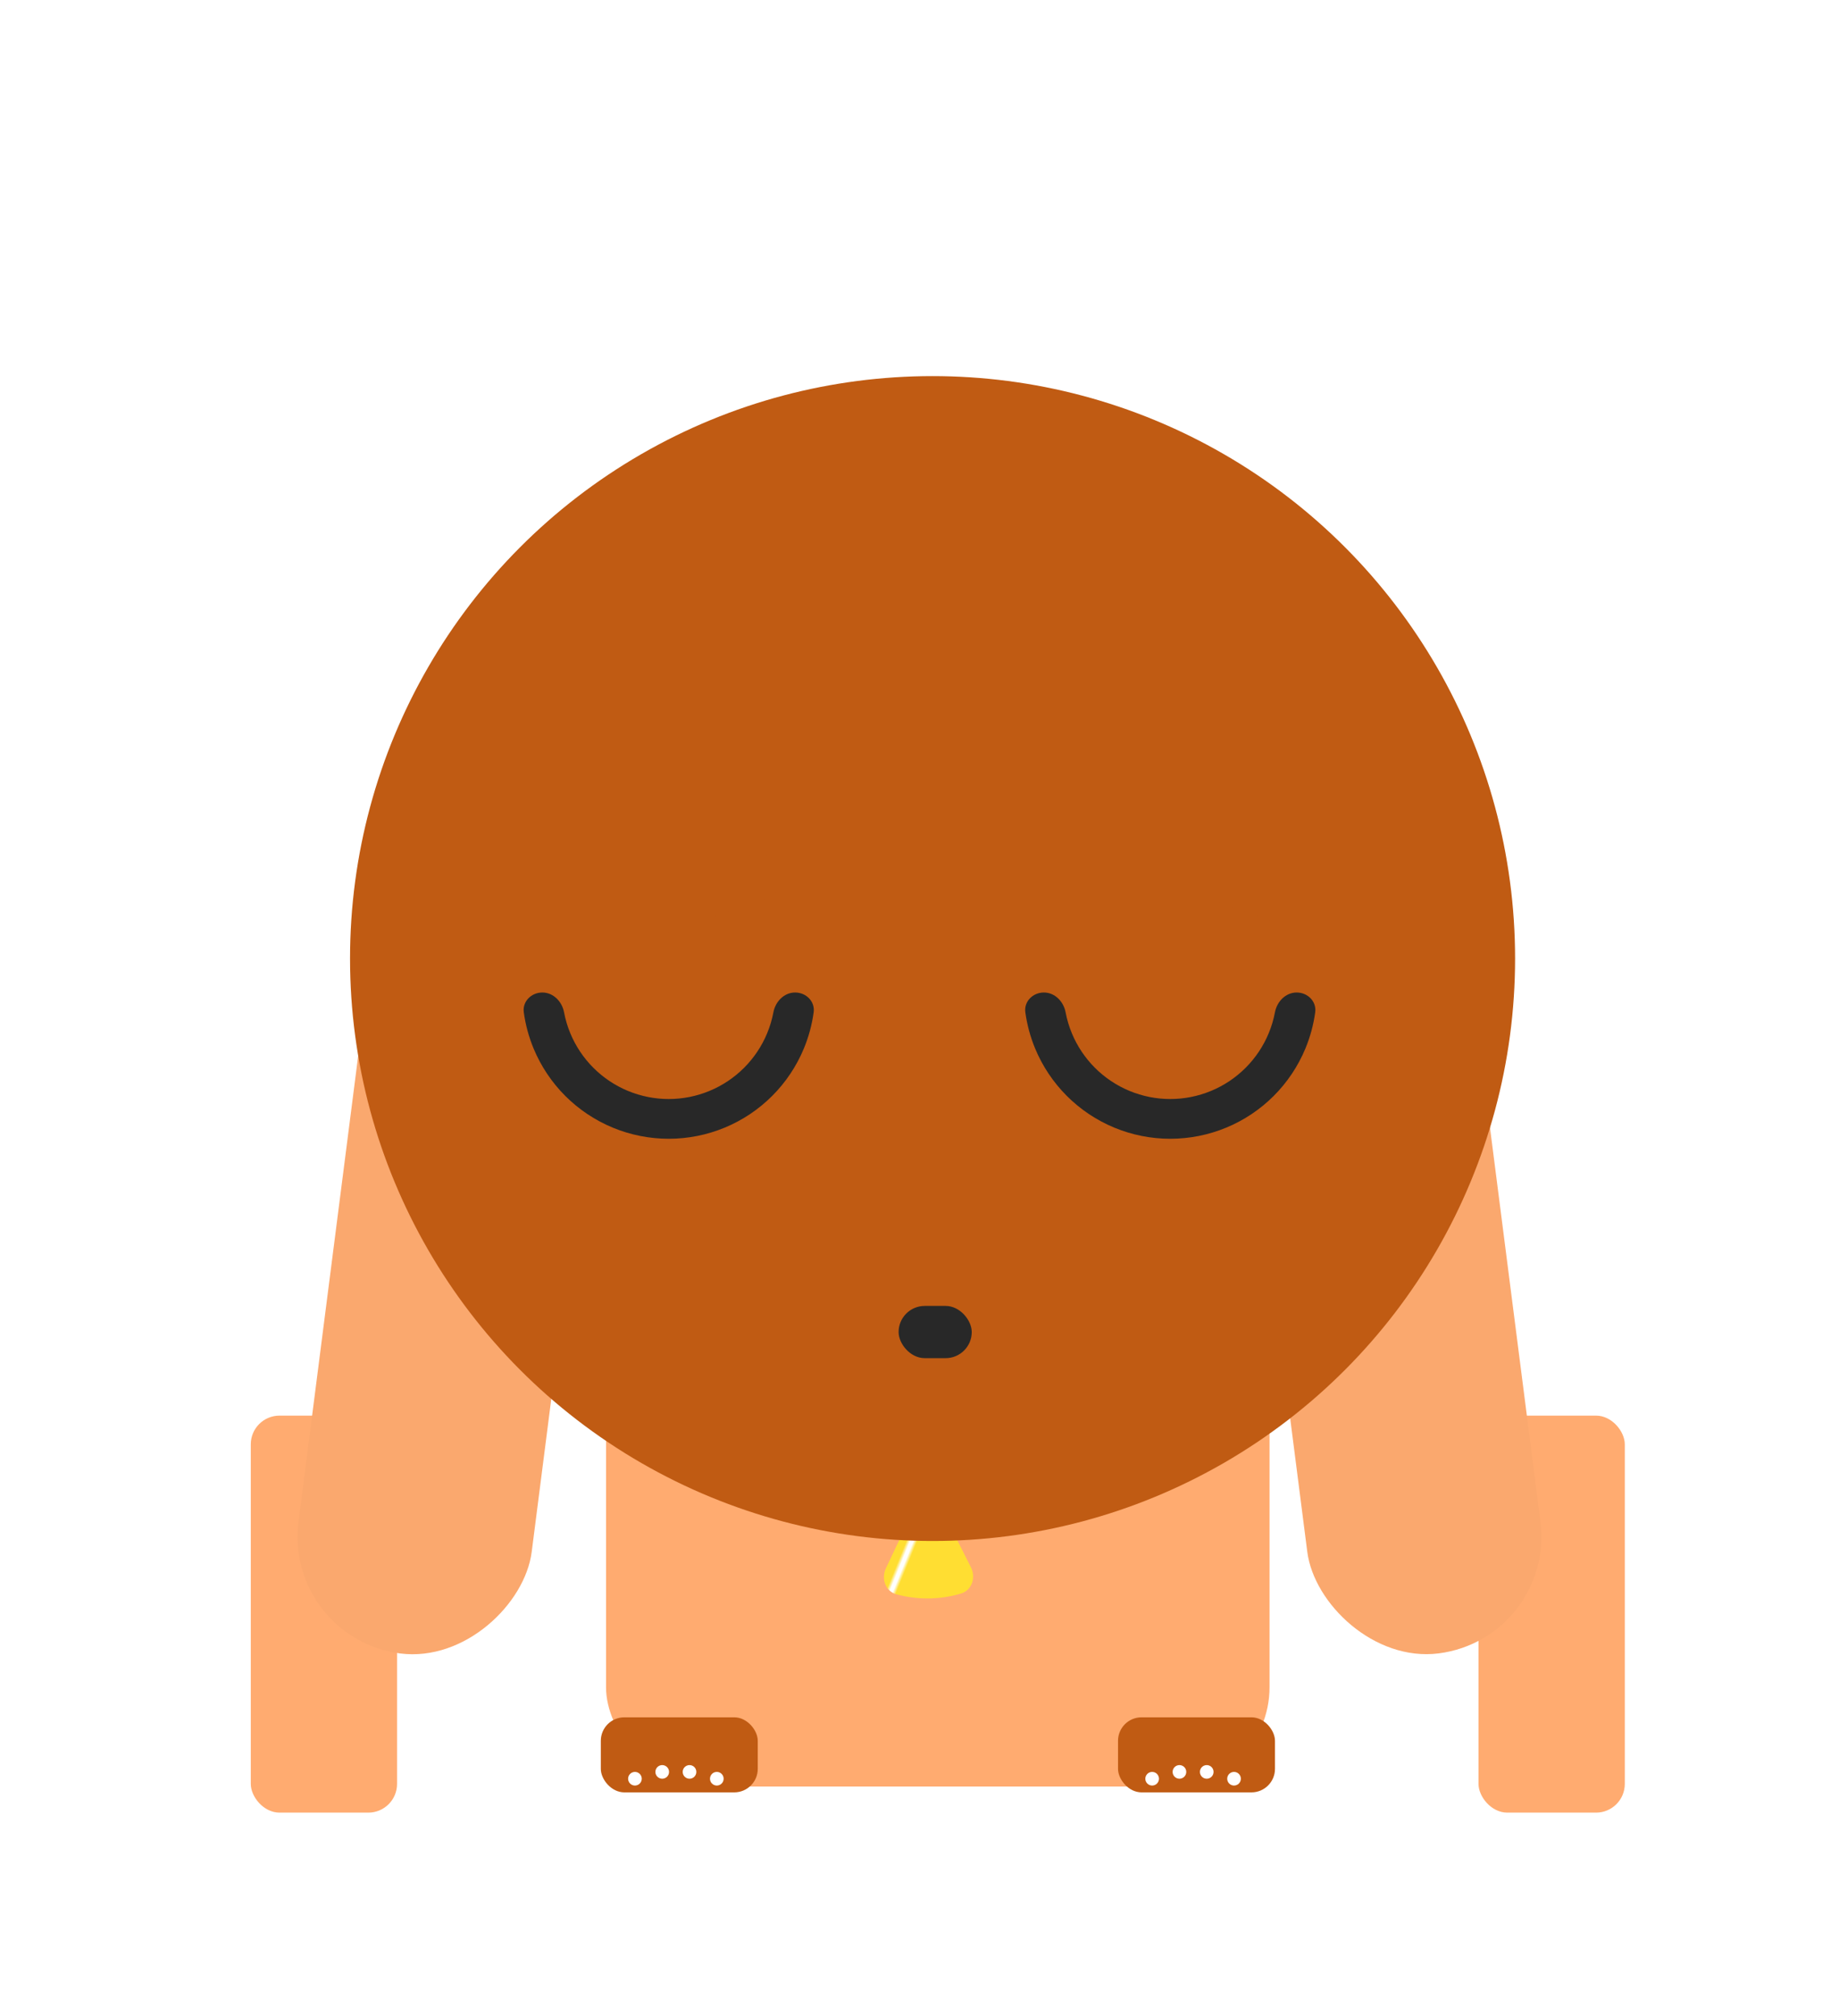 <svg width="352" height="386" viewBox="0 0 352 386" fill="none" xmlns="http://www.w3.org/2000/svg">
<g filter="url(#filter0_d_15_3)">
<g filter="url(#filter1_i_15_3)">
<rect x="116" y="178" width="127" height="107" rx="19" fill="#FFAB70"/>
</g>
<g filter="url(#filter2_i_15_3)">
<rect x="116" y="255" width="28" height="76" rx="5.5" fill="url(#paint0_linear_15_3)"/>
</g>
<g filter="url(#filter3_i_15_3)">
<rect x="215" y="255" width="28" height="76" rx="5.5" fill="url(#paint1_linear_15_3)"/>
</g>
<g filter="url(#filter4_di_15_3)">
<rect x="115" y="317.755" width="30.041" height="14.367" rx="4.5" fill="#C05B13"/>
<circle cx="137.204" cy="329.51" r="1.306" fill="white"/>
<circle cx="121.531" cy="329.51" r="1.306" fill="white"/>
<circle cx="131.98" cy="328.204" r="1.306" fill="white"/>
<circle cx="126.755" cy="328.204" r="1.306" fill="white"/>
</g>
<g filter="url(#filter5_di_15_3)">
<rect x="214" y="317.755" width="30.041" height="14.367" rx="4.5" fill="#C05B13"/>
<circle cx="236.204" cy="329.51" r="1.306" fill="white"/>
<circle cx="220.531" cy="329.51" r="1.306" fill="white"/>
<circle cx="230.98" cy="328.204" r="1.306" fill="white"/>
<circle cx="225.755" cy="328.204" r="1.306" fill="white"/>
</g>
<g filter="url(#filter6_d_15_3)">
<g filter="url(#filter7_i_15_3)">
<rect x="251" y="101.714" width="45" height="166" rx="22.5" transform="rotate(-7.295 251 101.714)" fill="#FAA86E"/>
</g>
<g filter="url(#filter8_i_15_3)">
<rect width="45" height="166" rx="22.5" transform="matrix(-0.992 -0.127 -0.127 0.992 101 101.714)" fill="#FAA86E"/>
</g>
</g>
<g filter="url(#filter9_di_15_3)">
<path d="M185.834 285.017C186.829 286.989 186.041 289.433 183.924 290.064C181.934 290.656 179.865 290.973 177.776 290.998C175.687 291.024 173.611 290.758 171.607 290.214C169.475 289.636 168.627 287.212 169.573 285.216L173.997 275.887C175.423 272.88 179.683 272.827 181.183 275.798L185.834 285.017Z" fill="url(#paint2_linear_15_3)"/>
</g>
<g filter="url(#filter10_d_15_3)">
<path d="M228.889 233.26C236.628 245.356 233.135 261.745 219.654 266.69C206.871 271.379 193.32 273.871 179.578 273.995C165.835 274.119 152.242 271.872 139.377 267.414C125.808 262.713 122.02 246.39 129.54 234.156L156.791 189.819C166.834 173.48 190.507 173.267 200.843 189.422L228.889 233.26Z" fill="#CC2727"/>
</g>
<g filter="url(#filter11_d_15_3)">
<circle cx="178.5" cy="154.5" r="111.5" fill="#C05B13"/>
</g>
<path d="M152.195 174C154.297 174 156.027 175.711 155.742 177.793C155.417 180.166 154.789 182.493 153.869 184.715C152.461 188.112 150.399 191.199 147.799 193.799C145.199 196.399 142.112 198.461 138.715 199.869C135.318 201.276 131.677 202 128 202C124.323 202 120.682 201.276 117.285 199.869C113.888 198.461 110.801 196.399 108.201 193.799C105.601 191.199 103.539 188.112 102.131 184.715C101.211 182.493 100.583 180.166 100.258 177.793C99.973 175.711 101.703 174 103.805 174V174C105.906 174 107.573 175.718 107.963 177.783C108.223 179.157 108.624 180.505 109.161 181.803C110.186 184.277 111.688 186.525 113.582 188.418C115.475 190.312 117.723 191.814 120.197 192.839C122.671 193.863 125.322 194.391 128 194.391C130.678 194.391 133.329 193.863 135.803 192.839C138.277 191.814 140.525 190.312 142.418 188.418C144.312 186.525 145.814 184.277 146.839 181.803C147.376 180.505 147.777 179.157 148.037 177.783C148.427 175.718 150.094 174 152.195 174V174Z" fill="#282828"/>
<path d="M248.195 174C250.297 174 252.027 175.711 251.742 177.793C251.417 180.166 250.789 182.493 249.869 184.715C248.462 188.112 246.399 191.199 243.799 193.799C241.199 196.399 238.112 198.461 234.715 199.869C231.318 201.276 227.677 202 224 202C220.323 202 216.682 201.276 213.285 199.869C209.888 198.461 206.801 196.399 204.201 193.799C201.601 191.199 199.539 188.112 198.131 184.715C197.211 182.493 196.583 180.166 196.258 177.793C195.973 175.711 197.703 174 199.805 174V174C201.906 174 203.573 175.718 203.963 177.783C204.223 179.157 204.624 180.505 205.161 181.803C206.186 184.277 207.688 186.525 209.582 188.418C211.475 190.312 213.723 191.814 216.197 192.839C218.671 193.863 221.322 194.391 224 194.391C226.678 194.391 229.329 193.863 231.803 192.839C234.277 191.814 236.525 190.312 238.418 188.418C240.312 186.525 241.814 184.277 242.839 181.803C243.376 180.505 243.777 179.157 244.037 177.783C244.427 175.718 246.094 174 248.195 174V174Z" fill="#282828"/>
<g filter="url(#filter12_d_15_3)">
<rect x="158" y="236" width="41" height="30" rx="15" fill="#C05B13"/>
</g>
<g filter="url(#filter13_d_15_3)">
<rect x="141" y="202" width="76" height="55" rx="27.5" fill="#C05B13"/>
</g>
<rect x="172" y="234" width="14" height="10" rx="5" fill="#282828"/>
<g filter="url(#filter14_d_15_3)">
<rect x="100" y="159.008" width="51" height="9" rx="4.5" transform="rotate(-19.481 100 159.008)" fill="#C05B13"/>
</g>
<g filter="url(#filter15_d_15_3)">
<rect width="51" height="9" rx="4.5" transform="matrix(-0.943 -0.333 -0.333 0.943 251.082 159.008)" fill="#C05B13"/>
</g>
</g>
<defs>
<filter id="filter0_d_15_3" x="0.959" y="22" width="350.083" height="363.122" filterUnits="userSpaceOnUse" color-interpolation-filters="sRGB">
<feFlood flood-opacity="0" result="BackgroundImageFix"/>
<feColorMatrix in="SourceAlpha" type="matrix" values="0 0 0 0 0 0 0 0 0 0 0 0 0 0 0 0 0 0 127 0" result="hardAlpha"/>
<feOffset dy="16"/>
<feGaussianBlur stdDeviation="18.5"/>
<feComposite in2="hardAlpha" operator="out"/>
<feColorMatrix type="matrix" values="0 0 0 0 0 0 0 0 0 0 0 0 0 0 0 0 0 0 0.25 0"/>
<feBlend mode="normal" in2="BackgroundImageFix" result="effect1_dropShadow_15_3"/>
<feBlend mode="normal" in="SourceGraphic" in2="effect1_dropShadow_15_3" result="shape"/>
</filter>
<filter id="filter1_i_15_3" x="116" y="178" width="127" height="117" filterUnits="userSpaceOnUse" color-interpolation-filters="sRGB">
<feFlood flood-opacity="0" result="BackgroundImageFix"/>
<feBlend mode="normal" in="SourceGraphic" in2="BackgroundImageFix" result="shape"/>
<feColorMatrix in="SourceAlpha" type="matrix" values="0 0 0 0 0 0 0 0 0 0 0 0 0 0 0 0 0 0 127 0" result="hardAlpha"/>
<feMorphology radius="10" operator="erode" in="SourceAlpha" result="effect1_innerShadow_15_3"/>
<feOffset dy="41"/>
<feComposite in2="hardAlpha" operator="arithmetic" k2="-1" k3="1"/>
<feColorMatrix type="matrix" values="0 0 0 0 0.753 0 0 0 0 0.357 0 0 0 0 0.075 0 0 0 1 0"/>
<feBlend mode="normal" in2="shape" result="effect1_innerShadow_15_3"/>
</filter>
<filter id="filter2_i_15_3" x="116" y="255" width="28" height="76" filterUnits="userSpaceOnUse" color-interpolation-filters="sRGB">
<feFlood flood-opacity="0" result="BackgroundImageFix"/>
<feBlend mode="normal" in="SourceGraphic" in2="BackgroundImageFix" result="shape"/>
<feColorMatrix in="SourceAlpha" type="matrix" values="0 0 0 0 0 0 0 0 0 0 0 0 0 0 0 0 0 0 127 0" result="hardAlpha"/>
<feMorphology radius="157" operator="dilate" in="SourceAlpha" result="effect1_innerShadow_15_3"/>
<feOffset dx="167"/>
<feComposite in2="hardAlpha" operator="arithmetic" k2="-1" k3="1"/>
<feColorMatrix type="matrix" values="0 0 0 0 0.753 0 0 0 0 0.357 0 0 0 0 0.075 0 0 0 1 0"/>
<feBlend mode="normal" in2="shape" result="effect1_innerShadow_15_3"/>
</filter>
<filter id="filter3_i_15_3" x="215" y="255" width="28" height="76" filterUnits="userSpaceOnUse" color-interpolation-filters="sRGB">
<feFlood flood-opacity="0" result="BackgroundImageFix"/>
<feBlend mode="normal" in="SourceGraphic" in2="BackgroundImageFix" result="shape"/>
<feColorMatrix in="SourceAlpha" type="matrix" values="0 0 0 0 0 0 0 0 0 0 0 0 0 0 0 0 0 0 127 0" result="hardAlpha"/>
<feMorphology radius="157" operator="dilate" in="SourceAlpha" result="effect1_innerShadow_15_3"/>
<feOffset dx="-167"/>
<feComposite in2="hardAlpha" operator="arithmetic" k2="-1" k3="1"/>
<feColorMatrix type="matrix" values="0 0 0 0 0.753 0 0 0 0 0.357 0 0 0 0 0.075 0 0 0 1 0"/>
<feBlend mode="normal" in2="shape" result="effect1_innerShadow_15_3"/>
</filter>
<filter id="filter4_di_15_3" x="111" y="312.755" width="38.041" height="22.367" filterUnits="userSpaceOnUse" color-interpolation-filters="sRGB">
<feFlood flood-opacity="0" result="BackgroundImageFix"/>
<feColorMatrix in="SourceAlpha" type="matrix" values="0 0 0 0 0 0 0 0 0 0 0 0 0 0 0 0 0 0 127 0" result="hardAlpha"/>
<feOffset dy="-1"/>
<feGaussianBlur stdDeviation="2"/>
<feComposite in2="hardAlpha" operator="out"/>
<feColorMatrix type="matrix" values="0 0 0 0 0 0 0 0 0 0 0 0 0 0 0 0 0 0 0.15 0"/>
<feBlend mode="normal" in2="BackgroundImageFix" result="effect1_dropShadow_15_3"/>
<feBlend mode="normal" in="SourceGraphic" in2="effect1_dropShadow_15_3" result="shape"/>
<feColorMatrix in="SourceAlpha" type="matrix" values="0 0 0 0 0 0 0 0 0 0 0 0 0 0 0 0 0 0 127 0" result="hardAlpha"/>
<feOffset dy="-4"/>
<feGaussianBlur stdDeviation="2"/>
<feComposite in2="hardAlpha" operator="arithmetic" k2="-1" k3="1"/>
<feColorMatrix type="matrix" values="0 0 0 0 0 0 0 0 0 0 0 0 0 0 0 0 0 0 0.25 0"/>
<feBlend mode="normal" in2="shape" result="effect2_innerShadow_15_3"/>
</filter>
<filter id="filter5_di_15_3" x="210" y="312.755" width="38.041" height="22.367" filterUnits="userSpaceOnUse" color-interpolation-filters="sRGB">
<feFlood flood-opacity="0" result="BackgroundImageFix"/>
<feColorMatrix in="SourceAlpha" type="matrix" values="0 0 0 0 0 0 0 0 0 0 0 0 0 0 0 0 0 0 127 0" result="hardAlpha"/>
<feOffset dy="-1"/>
<feGaussianBlur stdDeviation="2"/>
<feComposite in2="hardAlpha" operator="out"/>
<feColorMatrix type="matrix" values="0 0 0 0 0 0 0 0 0 0 0 0 0 0 0 0 0 0 0.15 0"/>
<feBlend mode="normal" in2="BackgroundImageFix" result="effect1_dropShadow_15_3"/>
<feBlend mode="normal" in="SourceGraphic" in2="effect1_dropShadow_15_3" result="shape"/>
<feColorMatrix in="SourceAlpha" type="matrix" values="0 0 0 0 0 0 0 0 0 0 0 0 0 0 0 0 0 0 127 0" result="hardAlpha"/>
<feOffset dy="-4"/>
<feGaussianBlur stdDeviation="2"/>
<feComposite in2="hardAlpha" operator="arithmetic" k2="-1" k3="1"/>
<feColorMatrix type="matrix" values="0 0 0 0 0 0 0 0 0 0 0 0 0 0 0 0 0 0 0.25 0"/>
<feBlend mode="normal" in2="shape" result="effect2_innerShadow_15_3"/>
</filter>
<filter id="filter6_d_15_3" x="0.959" y="77.672" width="350.083" height="239.026" filterUnits="userSpaceOnUse" color-interpolation-filters="sRGB">
<feFlood flood-opacity="0" result="BackgroundImageFix"/>
<feColorMatrix in="SourceAlpha" type="matrix" values="0 0 0 0 0 0 0 0 0 0 0 0 0 0 0 0 0 0 127 0" result="hardAlpha"/>
<feOffset dy="16"/>
<feGaussianBlur stdDeviation="18.5"/>
<feComposite in2="hardAlpha" operator="out"/>
<feColorMatrix type="matrix" values="0 0 0 0 0 0 0 0 0 0 0 0 0 0 0 0 0 0 0.25 0"/>
<feBlend mode="normal" in2="BackgroundImageFix" result="effect1_dropShadow_15_3"/>
<feBlend mode="normal" in="SourceGraphic" in2="effect1_dropShadow_15_3" result="shape"/>
</filter>
<filter id="filter7_i_15_3" x="247.672" y="98.672" width="66.369" height="171.026" filterUnits="userSpaceOnUse" color-interpolation-filters="sRGB">
<feFlood flood-opacity="0" result="BackgroundImageFix"/>
<feBlend mode="normal" in="SourceGraphic" in2="BackgroundImageFix" result="shape"/>
<feColorMatrix in="SourceAlpha" type="matrix" values="0 0 0 0 0 0 0 0 0 0 0 0 0 0 0 0 0 0 127 0" result="hardAlpha"/>
<feMorphology radius="6" operator="erode" in="SourceAlpha" result="effect1_innerShadow_15_3"/>
<feOffset dx="-19" dy="21"/>
<feComposite in2="hardAlpha" operator="arithmetic" k2="-1" k3="1"/>
<feColorMatrix type="matrix" values="0 0 0 0 0.753 0 0 0 0 0.357 0 0 0 0 0.075 0 0 0 1 0"/>
<feBlend mode="normal" in2="shape" result="effect1_innerShadow_15_3"/>
</filter>
<filter id="filter8_i_15_3" x="37.959" y="98.672" width="66.369" height="171.026" filterUnits="userSpaceOnUse" color-interpolation-filters="sRGB">
<feFlood flood-opacity="0" result="BackgroundImageFix"/>
<feBlend mode="normal" in="SourceGraphic" in2="BackgroundImageFix" result="shape"/>
<feColorMatrix in="SourceAlpha" type="matrix" values="0 0 0 0 0 0 0 0 0 0 0 0 0 0 0 0 0 0 127 0" result="hardAlpha"/>
<feMorphology radius="6" operator="erode" in="SourceAlpha" result="effect1_innerShadow_15_3"/>
<feOffset dx="19" dy="21"/>
<feComposite in2="hardAlpha" operator="arithmetic" k2="-1" k3="1"/>
<feColorMatrix type="matrix" values="0 0 0 0 0.753 0 0 0 0 0.357 0 0 0 0 0.075 0 0 0 1 0"/>
<feBlend mode="normal" in2="shape" result="effect1_innerShadow_15_3"/>
</filter>
<filter id="filter9_di_15_3" x="169.189" y="273.6" width="17.072" height="17.4" filterUnits="userSpaceOnUse" color-interpolation-filters="sRGB">
<feFlood flood-opacity="0" result="BackgroundImageFix"/>
<feColorMatrix in="SourceAlpha" type="matrix" values="0 0 0 0 0 0 0 0 0 0 0 0 0 0 0 0 0 0 127 0" result="hardAlpha"/>
<feMorphology radius="4" operator="erode" in="SourceAlpha" result="effect1_dropShadow_15_3"/>
<feOffset/>
<feGaussianBlur stdDeviation="2"/>
<feComposite in2="hardAlpha" operator="out"/>
<feColorMatrix type="matrix" values="0 0 0 0 0 0 0 0 0 0 0 0 0 0 0 0 0 0 0.25 0"/>
<feBlend mode="normal" in2="BackgroundImageFix" result="effect1_dropShadow_15_3"/>
<feBlend mode="normal" in="SourceGraphic" in2="effect1_dropShadow_15_3" result="shape"/>
<feColorMatrix in="SourceAlpha" type="matrix" values="0 0 0 0 0 0 0 0 0 0 0 0 0 0 0 0 0 0 127 0" result="hardAlpha"/>
<feOffset dy="-1"/>
<feComposite in2="hardAlpha" operator="arithmetic" k2="-1" k3="1"/>
<feColorMatrix type="matrix" values="0 0 0 0 0 0 0 0 0 0 0 0 0 0 0 0 0 0 0.25 0"/>
<feBlend mode="normal" in2="shape" result="effect2_innerShadow_15_3"/>
</filter>
<filter id="filter10_d_15_3" x="123.731" y="177.434" width="111.209" height="100.566" filterUnits="userSpaceOnUse" color-interpolation-filters="sRGB">
<feFlood flood-opacity="0" result="BackgroundImageFix"/>
<feColorMatrix in="SourceAlpha" type="matrix" values="0 0 0 0 0 0 0 0 0 0 0 0 0 0 0 0 0 0 127 0" result="hardAlpha"/>
<feOffset dy="2"/>
<feGaussianBlur stdDeviation="1"/>
<feComposite in2="hardAlpha" operator="out"/>
<feColorMatrix type="matrix" values="0 0 0 0 0 0 0 0 0 0 0 0 0 0 0 0 0 0 0.25 0"/>
<feBlend mode="normal" in2="BackgroundImageFix" result="effect1_dropShadow_15_3"/>
<feBlend mode="normal" in="SourceGraphic" in2="effect1_dropShadow_15_3" result="shape"/>
</filter>
<filter id="filter11_d_15_3" x="11" y="0" width="335" height="335" filterUnits="userSpaceOnUse" color-interpolation-filters="sRGB">
<feFlood flood-opacity="0" result="BackgroundImageFix"/>
<feColorMatrix in="SourceAlpha" type="matrix" values="0 0 0 0 0 0 0 0 0 0 0 0 0 0 0 0 0 0 127 0" result="hardAlpha"/>
<feOffset dy="13"/>
<feGaussianBlur stdDeviation="28"/>
<feComposite in2="hardAlpha" operator="out"/>
<feColorMatrix type="matrix" values="0 0 0 0 0 0 0 0 0 0 0 0 0 0 0 0 0 0 0.25 0"/>
<feBlend mode="normal" in2="BackgroundImageFix" result="effect1_dropShadow_15_3"/>
<feBlend mode="normal" in="SourceGraphic" in2="effect1_dropShadow_15_3" result="shape"/>
</filter>
<filter id="filter12_d_15_3" x="154" y="236" width="49" height="38" filterUnits="userSpaceOnUse" color-interpolation-filters="sRGB">
<feFlood flood-opacity="0" result="BackgroundImageFix"/>
<feColorMatrix in="SourceAlpha" type="matrix" values="0 0 0 0 0 0 0 0 0 0 0 0 0 0 0 0 0 0 127 0" result="hardAlpha"/>
<feOffset dy="4"/>
<feGaussianBlur stdDeviation="2"/>
<feComposite in2="hardAlpha" operator="out"/>
<feColorMatrix type="matrix" values="0 0 0 0 0 0 0 0 0 0 0 0 0 0 0 0 0 0 0.25 0"/>
<feBlend mode="normal" in2="BackgroundImageFix" result="effect1_dropShadow_15_3"/>
<feBlend mode="normal" in="SourceGraphic" in2="effect1_dropShadow_15_3" result="shape"/>
</filter>
<filter id="filter13_d_15_3" x="137" y="202" width="84" height="63" filterUnits="userSpaceOnUse" color-interpolation-filters="sRGB">
<feFlood flood-opacity="0" result="BackgroundImageFix"/>
<feColorMatrix in="SourceAlpha" type="matrix" values="0 0 0 0 0 0 0 0 0 0 0 0 0 0 0 0 0 0 127 0" result="hardAlpha"/>
<feOffset dy="4"/>
<feGaussianBlur stdDeviation="2"/>
<feComposite in2="hardAlpha" operator="out"/>
<feColorMatrix type="matrix" values="0 0 0 0 0 0 0 0 0 0 0 0 0 0 0 0 0 0 0.25 0"/>
<feBlend mode="normal" in2="BackgroundImageFix" result="effect1_dropShadow_15_3"/>
<feBlend mode="normal" in="SourceGraphic" in2="effect1_dropShadow_15_3" result="shape"/>
</filter>
<filter id="filter14_d_15_3" x="91.242" y="137.242" width="68.598" height="43.009" filterUnits="userSpaceOnUse" color-interpolation-filters="sRGB">
<feFlood flood-opacity="0" result="BackgroundImageFix"/>
<feColorMatrix in="SourceAlpha" type="matrix" values="0 0 0 0 0 0 0 0 0 0 0 0 0 0 0 0 0 0 127 0" result="hardAlpha"/>
<feOffset dy="4"/>
<feGaussianBlur stdDeviation="5"/>
<feComposite in2="hardAlpha" operator="out"/>
<feColorMatrix type="matrix" values="0 0 0 0 0 0 0 0 0 0 0 0 0 0 0 0 0 0 0.25 0"/>
<feBlend mode="normal" in2="BackgroundImageFix" result="effect1_dropShadow_15_3"/>
<feBlend mode="normal" in="SourceGraphic" in2="effect1_dropShadow_15_3" result="shape"/>
</filter>
<filter id="filter15_d_15_3" x="191.242" y="137.242" width="68.598" height="43.009" filterUnits="userSpaceOnUse" color-interpolation-filters="sRGB">
<feFlood flood-opacity="0" result="BackgroundImageFix"/>
<feColorMatrix in="SourceAlpha" type="matrix" values="0 0 0 0 0 0 0 0 0 0 0 0 0 0 0 0 0 0 127 0" result="hardAlpha"/>
<feOffset dy="4"/>
<feGaussianBlur stdDeviation="5"/>
<feComposite in2="hardAlpha" operator="out"/>
<feColorMatrix type="matrix" values="0 0 0 0 0 0 0 0 0 0 0 0 0 0 0 0 0 0 0.25 0"/>
<feBlend mode="normal" in2="BackgroundImageFix" result="effect1_dropShadow_15_3"/>
<feBlend mode="normal" in="SourceGraphic" in2="effect1_dropShadow_15_3" result="shape"/>
</filter>
<linearGradient id="paint0_linear_15_3" x1="116" y1="293" x2="144" y2="293" gradientUnits="userSpaceOnUse">
<stop offset="0.474" stop-color="#FFAB70"/>
<stop offset="0.48" stop-color="#FFAB70"/>
</linearGradient>
<linearGradient id="paint1_linear_15_3" x1="215" y1="293" x2="243" y2="293" gradientUnits="userSpaceOnUse">
<stop offset="0.474" stop-color="#FFAB70"/>
<stop offset="0.48" stop-color="#FFAB70"/>
</linearGradient>
<linearGradient id="paint2_linear_15_3" x1="171" y1="281.5" x2="187" y2="288" gradientUnits="userSpaceOnUse">
<stop stop-color="#FFDE32"/>
<stop offset="0.1" stop-color="#FFDE32"/>
<stop offset="0.141" stop-color="white"/>
<stop offset="0.172" stop-color="white"/>
<stop offset="0.172" stop-color="white"/>
<stop offset="0.213" stop-color="#FFDE32"/>
</linearGradient>
</defs>
</svg>
